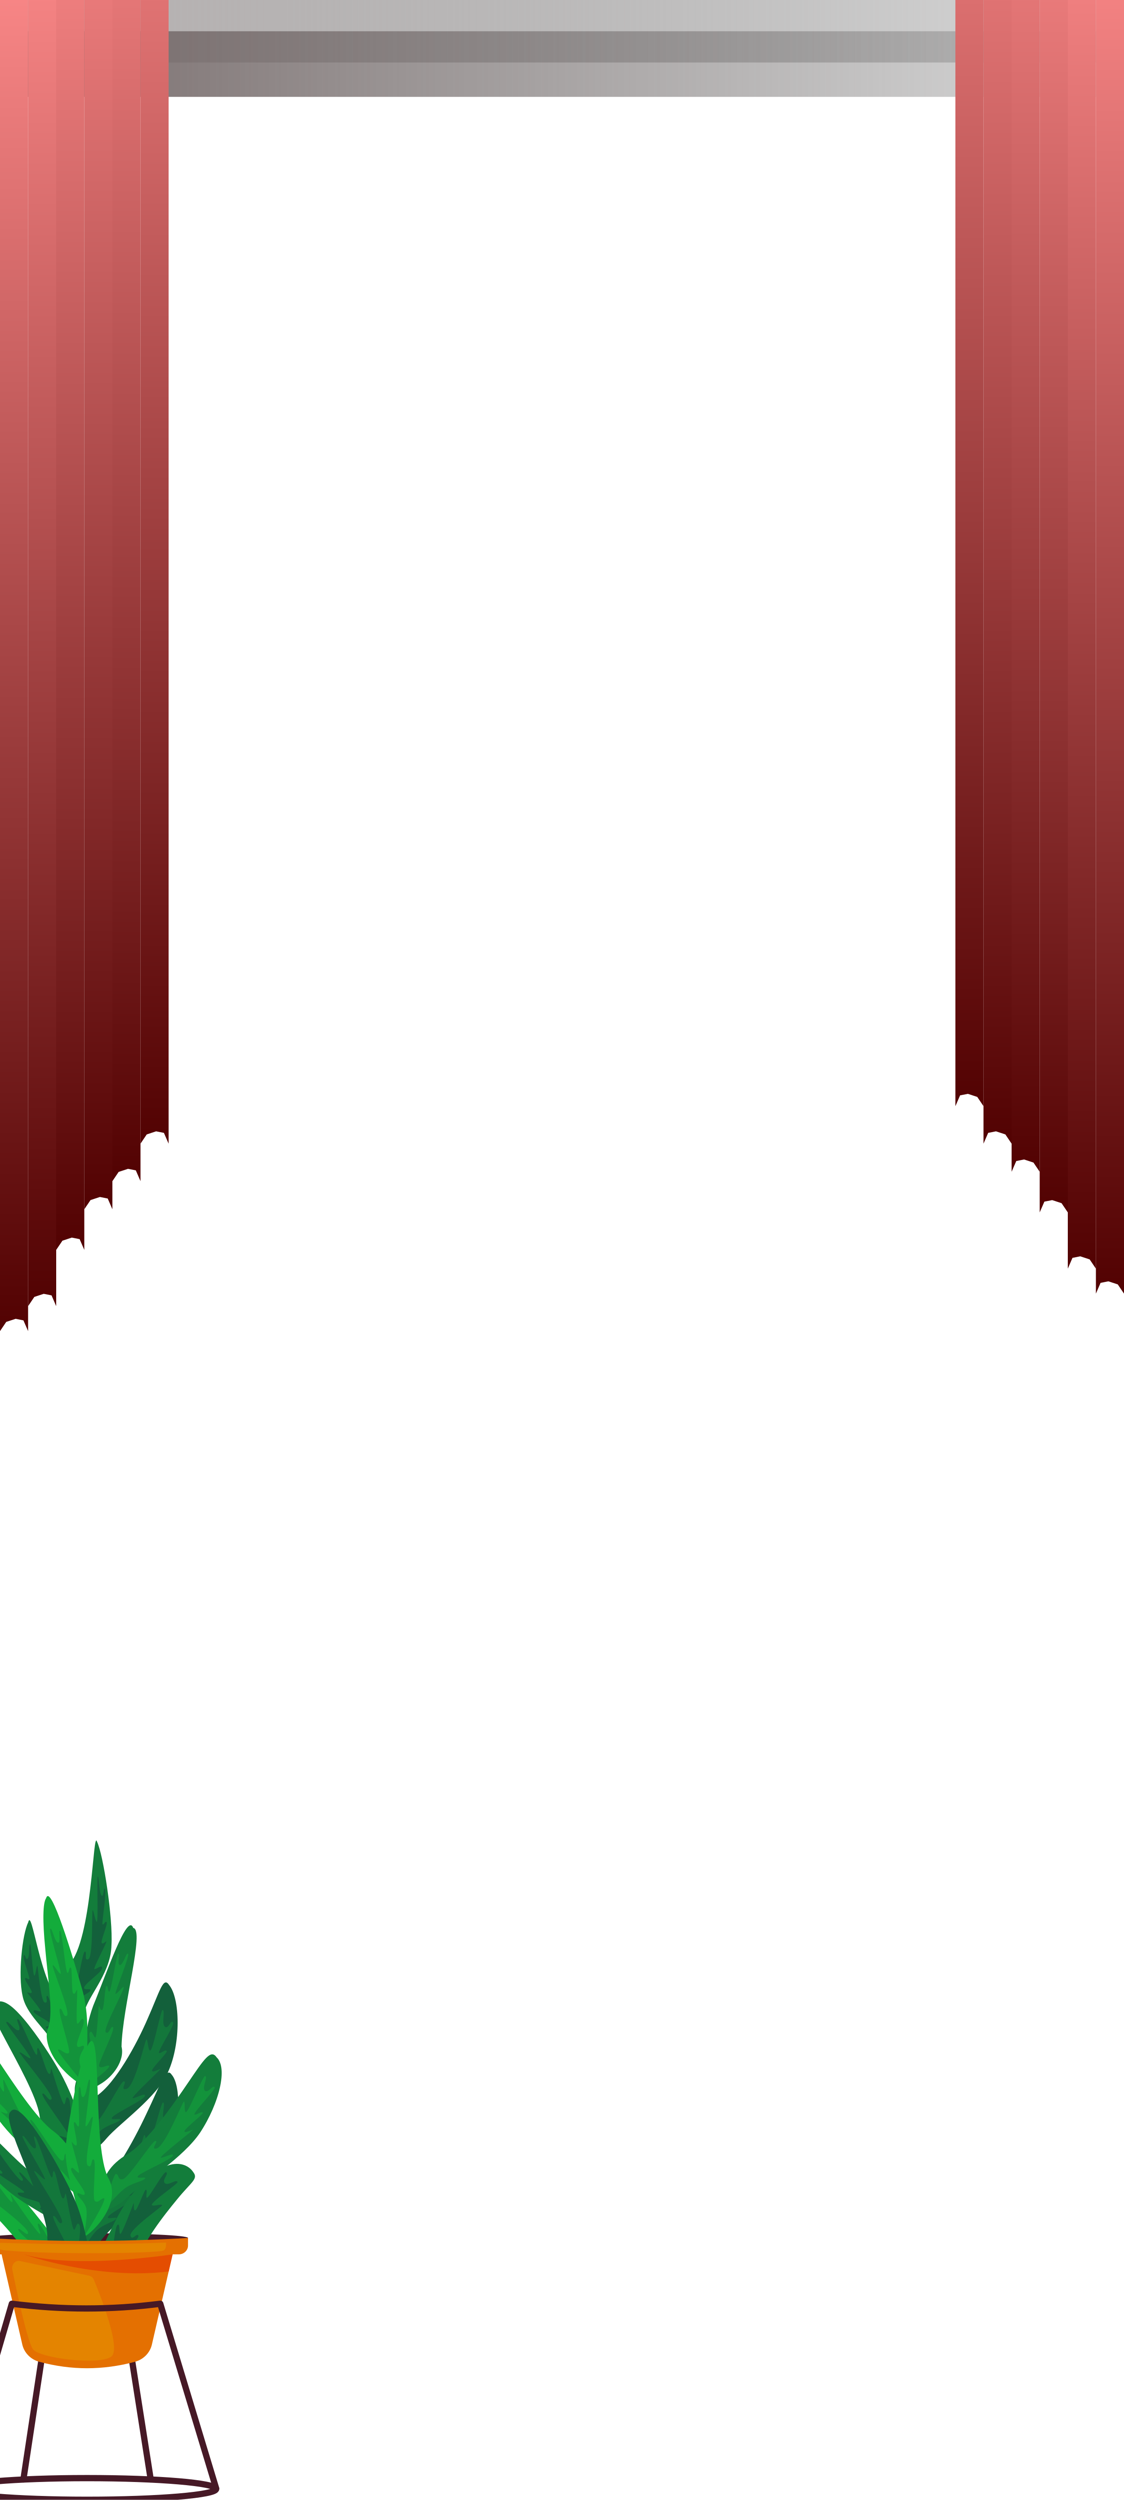 <svg width="360" height="800" viewBox="0 0 360 800" fill="none" xmlns="http://www.w3.org/2000/svg">
<g clip-path="url(#clip0_1162_1590)">
<rect width="360" height="800" fill="white"/>
<rect width="367" height="20" fill="url(#paint0_linear_1162_1590)"/>
<rect y="10" width="367" height="21" fill="url(#paint1_linear_1162_1590)"/>
<g filter="url(#filter0_d_1162_1590)">
<path d="M360 -19L358 -17.023L355.5 -16.529L353 -17.023L351 -19V410L352.5 406.548L355 406.055L358 407.041L360 410V-19Z" fill="url(#paint2_linear_1162_1590)"/>
</g>
<g filter="url(#filter1_d_1162_1590)">
<path d="M351 -27L349 -25.023L346.5 -24.529L344 -25.023L342 -27V402L343.5 398.548L346 398.055L349 399.041L351 402V-27Z" fill="url(#paint3_linear_1162_1590)"/>
</g>
<g filter="url(#filter2_d_1162_1590)">
<path d="M342 -44L340 -42.028L337.5 -41.535L335 -42.028L333 -44V384L334.5 380.556L337 380.064L340 381.048L342 384V-44Z" fill="url(#paint4_linear_1162_1590)"/>
</g>
<g filter="url(#filter3_d_1162_1590)">
<path d="M333 -57L331 -55.028L328.5 -54.535L326 -55.028L324 -57V371L325.5 367.556L328 367.064L331 368.048L333 371V-57Z" fill="url(#paint5_linear_1162_1590)"/>
</g>
<g filter="url(#filter4_d_1162_1590)">
<path d="M324 -67L322 -65.023L319.5 -64.529L317 -65.023L315 -67V362L316.5 358.548L319 358.055L322 359.041L324 362V-67Z" fill="url(#paint6_linear_1162_1590)"/>
</g>
<g filter="url(#filter5_d_1162_1590)">
<path d="M315 -79L313 -77.023L310.5 -76.529L308 -77.023L306 -79V350L307.5 346.548L310 346.055L313 347.041L315 350V-79Z" fill="url(#paint7_linear_1162_1590)"/>
</g>
<g filter="url(#filter6_d_1162_1590)">
<path d="M0 -7L2 -5.023L4.5 -4.529L7 -5.023L9 -7V422L7.5 418.548L5 418.055L2 419.041L0 422V-7Z" fill="url(#paint8_linear_1162_1590)"/>
</g>
<g filter="url(#filter7_d_1162_1590)">
<path d="M9 -15L11 -13.023L13.5 -12.529L16 -13.023L18 -15V414L16.5 410.548L14 410.055L11 411.041L9 414V-15Z" fill="url(#paint9_linear_1162_1590)"/>
</g>
<g filter="url(#filter8_d_1162_1590)">
<path d="M18 -32L20 -30.028L22.5 -29.535L25 -30.028L27 -32V396L25.5 392.556L23 392.064L20 393.048L18 396V-32Z" fill="url(#paint10_linear_1162_1590)"/>
</g>
<g filter="url(#filter9_d_1162_1590)">
<path d="M27 -45L29 -43.028L31.5 -42.535L34 -43.028L36 -45V383L34.5 379.556L32 379.064L29 380.048L27 383V-45Z" fill="url(#paint11_linear_1162_1590)"/>
</g>
<g filter="url(#filter10_d_1162_1590)">
<path d="M36 -55L38 -53.023L40.5 -52.529L43 -53.023L45 -55V374L43.5 370.548L41 370.055L38 371.041L36 374V-55Z" fill="url(#paint12_linear_1162_1590)"/>
</g>
<g filter="url(#filter11_d_1162_1590)">
<path d="M45 -67L47 -65.023L49.5 -64.529L52 -65.023L54 -67V362L52.5 358.548L50 358.055L47 359.041L45 362V-67Z" fill="url(#paint13_linear_1162_1590)"/>
</g>
<path d="M7.499 793.472L16.003 737.257H39.446L48.269 793.472" stroke="#461926" stroke-width="2" stroke-miterlimit="10" stroke-linecap="round" stroke-linejoin="round"/>
<path d="M27.884 717.719C45.743 717.719 60.221 717.041 60.221 716.205C60.221 715.369 45.743 714.691 27.884 714.691C10.025 714.691 -4.452 715.369 -4.452 716.205C-4.452 717.041 10.025 717.719 27.884 717.719Z" fill="#461926"/>
<path d="M20.478 657.885C20.822 657.506 25.305 646.419 19.643 641.189C12.696 634.637 10.236 609.971 9.025 615.226C7.111 619.047 5.737 632.159 7.226 638.703C8.394 644.711 14.627 649.301 16.625 653.316C18.621 657.382 20.501 657.886 20.478 657.885Z" fill="#137D3B"/>
<path d="M20.478 657.885C20.53 657.816 21.266 646.506 20.664 646.697C20.088 646.827 19.992 648.56 19.091 648.378C18.116 648.22 15.832 638.639 15.139 638.722C14.355 638.806 15.724 641.053 14.384 640.877C12.922 640.643 12.174 628.835 11.94 629.11C11.62 629.322 11.457 631.937 11.024 632.258C10.476 632.441 9.944 621.529 9.602 622.183C9.137 622.652 9.597 625.747 8.921 626.729C8.216 627.661 8.029 624.918 7.633 625.807C7.061 626.386 9.634 632.784 9.361 633.334C8.915 633.62 8.454 632.685 8.059 633.126C7.585 633.461 10.231 636.736 10.166 637.543C10.012 638.239 8.871 637.475 8.707 637.584C8.358 637.495 13.426 643.345 12.984 643.672C12.385 643.849 10.684 642.781 10.76 643.723C10.785 644.619 15.591 646.636 16.215 647.724C16.838 648.787 14.316 648.176 14.708 648.869C15.114 649.561 16.392 649.422 17.753 650.746C19.094 652.091 20.464 657.899 20.478 657.885Z" fill="#13603B"/>
<path d="M23.268 648.916C22.582 648.267 15.748 635.682 22.143 628.734C29.656 620.641 29.712 584.93 31.072 589.383C33.065 593.411 36.222 613.911 35.703 622.487C35.555 630.807 29.286 637.54 27.342 642.787C25.555 648.101 23.24 648.919 23.268 648.916Z" fill="#137D3B"/>
<path d="M23.269 648.916C23.108 648.744 20.672 635.17 21.506 635.4C22.218 635.453 22.551 637.509 23.632 637.144C24.795 636.832 26.341 624.735 27.153 624.564C28.062 624.446 26.752 627.578 28.274 627.008C29.884 626.446 29.359 611.18 29.674 611.313C30.03 611.433 30.481 614.765 30.98 615.017C31.561 615.223 30.932 600.116 31.328 600.547C31.821 600.918 31.718 605.599 32.491 606.58C33.289 607.554 33.125 603.482 33.599 604.532C34.255 605.319 32.533 615.371 32.838 615.834C33.332 616.072 33.677 614.644 34.124 615.113C34.666 615.473 32.386 620.661 32.526 621.647C32.785 622.514 33.879 621.218 34.055 621.321C34.495 621.21 29.762 629.934 30.232 630.162C30.947 630.258 32.676 628.547 32.717 629.771C32.885 630.928 27.683 634.408 27.021 635.838C26.433 637.256 29.339 636.05 28.968 636.98C28.591 637.906 27.062 637.965 25.589 639.802C24.139 641.654 23.279 648.919 23.269 648.916Z" fill="#13603B"/>
<path d="M26.573 689.753C26.264 688.893 19.628 677.945 30.985 670.726C36.974 666.608 43.718 654.334 47.298 646.006C51.135 637.39 52.28 632.374 54.136 635.216C57.694 639.402 58.032 653.919 53.81 663.133C50.313 671.238 38.436 679.363 34.182 684.276C29.894 689.431 26.543 689.727 26.573 689.753Z" fill="#13603B"/>
<path d="M26.573 689.753C26.562 689.691 27.2 677.226 28.221 677.306C29.261 677.35 29.146 679.317 30.796 678.944C32.581 678.757 38.374 666.411 39.588 666.099C40.981 665.897 38.139 669.212 40.557 668.483C43.263 667.68 46.569 652.409 46.884 652.669C47.441 652.801 47.339 656.034 48.068 656.268C49.094 656.206 51.618 642.414 52.135 643.252C52.958 643.69 51.672 647.575 52.789 648.604C53.97 649.538 54.756 646.186 55.383 647.195C56.349 647.604 50.487 656.294 50.913 657.003C51.678 657.206 52.691 655.872 53.348 656.306C54.144 656.539 48.712 661.619 48.699 662.652C48.844 663.48 51.048 662.096 51.328 662.183C51.928 661.93 41.766 671.263 42.506 671.471C43.523 671.489 46.746 669.534 46.419 670.765C46.169 671.949 37.334 676.085 36.024 677.492C34.727 678.947 39.264 677.525 38.433 678.476C37.583 679.428 35.384 679.626 32.732 681.448C30.107 683.377 26.592 689.833 26.573 689.753Z" fill="#13773B"/>
<path d="M25.67 721.839C25.429 720.934 18.235 709.673 29.591 702.474C35.575 698.297 42.684 685.442 46.938 676.37C51.424 667.02 53.203 661.288 54.955 663.919C58.452 667.797 57.615 683.338 53.021 693.147C49.12 701.949 37.145 711.094 33.038 716.125C28.874 721.509 25.648 721.813 25.67 721.839Z" fill="#13603B"/>
<path d="M25.67 721.839C25.645 721.752 25.886 709.029 26.934 709.14C27.979 709.183 27.911 711.184 29.558 710.788C31.282 710.595 37.076 697.909 38.391 697.493C39.822 697.203 36.891 700.726 39.374 699.841C42.074 698.889 45.854 683.071 46.245 683.262C46.827 683.336 46.612 686.649 47.366 686.809C48.375 686.694 51.691 672.128 52.255 672.846C53.099 673.185 51.515 677.431 52.644 678.333C53.83 679.141 54.851 675.516 55.45 676.468C56.398 676.821 49.842 686.622 50.295 687.236C51.078 687.354 52.183 685.856 52.842 686.216C53.638 686.38 47.849 692.224 47.822 693.247C47.947 694.077 50.246 692.426 50.53 692.479C51.106 692.236 40.54 702.649 41.341 702.729C42.372 702.682 45.67 700.424 45.316 701.695C45.031 702.971 36.077 707.77 34.791 709.181C33.501 710.715 38.05 709.071 37.22 710.065C36.374 711.073 34.163 711.385 31.544 713.296C28.937 715.312 25.678 721.913 25.67 721.839Z" fill="#13773B"/>
<path d="M33.136 692.982C33.33 692.574 28.741 692.8 23.7 690.025C18.693 687.503 13.262 682.077 12.652 676.94C11.765 670.922 5.216 659.426 1.726 652.798C-2.099 645.663 -3.356 642.846 -2.028 641.646C-0.568 639.558 2.144 640.175 6.12 644.47C9.939 648.464 15.341 656.398 18.336 661.584C24.262 671.514 25.922 680.929 29.575 686.054C33.251 691.009 33.135 692.907 33.136 692.982Z" fill="#137D3B"/>
<path d="M33.136 692.982C33.398 693.794 18.262 684.66 18.812 683.668C19.465 683.228 21.778 684.849 22.169 683.789C22.43 682.852 12.77 670.706 13.611 670.06C14.261 669.385 15.8 673.094 16.544 671.642C16.892 669.834 5.452 656.482 6.269 656.817C6.643 656.525 9.159 658.868 9.752 658.678C9.847 657.679 1.036 646.809 2.073 647.122C2.601 646.474 4.743 649.98 5.936 649.74C7.041 649.357 4.836 646.121 5.732 646.147C6.351 645.783 10.976 657.619 11.729 657.608C12.247 657.333 11.56 655.526 12.181 655.443C12.748 655.334 14.693 662.889 15.566 663.58C16.39 664.25 16.205 662.01 16.399 661.925C16.507 661.838 19.929 673.759 20.576 673.42C21.14 673.099 20.924 670.336 21.917 671.489C22.923 672.622 22.392 678.893 23.258 680.515C24.149 682.106 24.923 679.333 25.482 680.368C26.057 681.383 25.153 682.329 25.937 684.795C26.747 687.477 33.178 693.201 33.136 692.982Z" fill="#13603B"/>
<path d="M24.044 669.826C23.787 669.355 28.013 669.635 32.097 666.991C36.187 664.631 40.001 659.455 38.927 654.972C39.159 642.328 46.459 617.57 42.669 616.98C40.803 611.775 34.039 631.798 29.853 641.878C26.554 650.717 27.348 658.517 25.393 663.323C23.369 667.83 24.032 669.777 24.044 669.826Z" fill="#137D3B"/>
<path d="M24.043 669.827C23.832 670.534 35.741 661.956 34.971 661.109C34.209 660.717 32.435 662.208 31.752 661.252C31.217 660.422 37.13 649.353 36.17 648.733C35.392 648.162 34.898 651.54 33.821 650.277C33.085 648.931 40.353 635.816 39.607 635.917C39.231 635.682 37.548 638.188 36.968 638.072C36.771 637.518 41.879 625.193 40.971 625.245C40.444 624.724 39.444 628.923 38.382 628.881C37.382 628.794 38.582 624.954 37.849 625.209C37.287 625.384 35.633 637.506 34.966 637.38C34.442 637.222 34.68 635.49 34.113 635.54C33.569 635.601 33.418 642.485 32.793 643.153C32.185 643.824 31.861 641.893 31.67 641.854C31.504 641.813 31.125 652.292 30.484 652.032C29.871 651.773 29.415 649.417 28.779 650.462C28.091 651.435 30.144 656.827 29.796 658.328C29.373 659.752 27.916 657.304 27.672 658.227C27.4 659.13 28.485 659.954 28.43 662.19C28.371 664.584 24.024 669.99 24.043 669.827Z" fill="#13933B"/>
<path d="M26.22 702.837C26.227 702.417 27.099 689.499 17.057 681.988C11.757 678.163 3.848 666.063 -0.689 659.265C-5.529 651.96 -7.478 649.317 -8.715 651.608C-11.477 654.231 -7.866 666.643 -1.384 676.981C4.161 685.61 14.813 692.789 19.212 697.619C23.773 702.664 26.229 702.787 26.22 702.837Z" fill="#13AC3B"/>
<path d="M26.221 702.838C26.191 703.011 21.646 689.3 20.994 689.283C20.29 689.442 20.997 691.657 19.752 691.398C18.415 691.303 10.761 678.381 9.893 678.374C8.877 678.398 11.789 681.549 9.925 681.163C7.732 680.525 1.213 665.022 1.139 665.59C0.741 665.805 1.627 669.038 1.144 669.388C0.275 669.173 -5.015 656.442 -5.228 657.571C-5.845 658 -3.866 661.339 -4.553 662.42C-5.324 663.348 -6.849 660.313 -7.169 661.247C-7.849 661.539 -0.644 669.643 -0.861 670.447C-1.406 670.718 -2.592 669.438 -3.016 669.903C-3.548 670.198 2.174 675.01 2.426 676.072C2.567 676.968 0.489 675.721 0.287 675.825C-0.107 675.681 10.031 684.421 9.494 684.735C8.811 684.91 5.931 683.211 6.542 684.501C7.156 685.788 14.478 689.031 15.77 690.424C17.105 691.853 13.612 690.901 14.476 691.834C15.355 692.764 16.881 692.671 19.256 694.382C21.63 696.244 26.223 702.968 26.221 702.838Z" fill="#13933B"/>
<path d="M28.664 668.957C28.989 668.61 24.535 666.936 20.681 662.858C16.786 658.989 13.631 652.914 15.534 648.678C17.143 643.689 15.178 631.966 14.482 623.504C13.613 614.694 13.716 608.922 14.781 607.436C16.247 602.588 23.424 626.379 26.511 637.325C29.088 647.241 27.235 655.302 28.422 661.235C29.74 666.943 28.683 668.938 28.664 668.957Z" fill="#13AC3B"/>
<path d="M28.664 668.958C28.891 669.367 17.692 656.248 18.656 655.913C19.523 655.715 21.166 657.772 22.066 656.978C22.839 656.147 18.174 643.247 19.212 642.889C20.105 642.458 20.197 646.065 21.501 645C22.518 643.702 16.194 628.672 16.927 628.925C17.319 628.74 18.852 631.668 19.468 631.664C19.753 631.188 15.282 617.151 16.151 617.256C16.682 616.81 17.508 621.548 18.589 621.712C19.626 621.853 18.537 617.478 19.273 617.926C19.923 618.34 20.989 631.39 21.616 631.371C22.178 631.33 22.053 629.483 22.639 629.68C23.227 629.88 22.833 637 23.391 637.847C23.964 638.683 24.48 636.779 24.677 636.791C24.918 636.761 24.165 647.715 24.808 647.641C25.489 647.527 26.237 645.19 26.758 646.458C27.386 647.65 24.544 652.765 24.636 654.456C24.87 656.087 26.771 653.915 26.875 654.975C27.025 656.023 25.778 656.57 25.457 658.979C25.144 661.456 28.686 669.041 28.664 668.958Z" fill="#13933B"/>
<path d="M33.201 707.379C33.081 706.543 28.982 696.216 40.907 689.332C47.224 685.361 55.442 673.572 60.262 666.474C65.371 658.98 67.51 655.675 69.357 658.374C73.006 661.667 70.279 673.049 64.118 682.453C58.789 690.392 46.184 698.298 41.351 702.707C36.389 707.43 33.181 707.331 33.201 707.379Z" fill="#137D3B"/>
<path d="M33.201 707.379C33.233 707.436 36.236 695.701 37.149 695.709C38.117 695.797 37.646 697.703 39.253 697.411C40.982 697.356 48.553 685.405 49.728 685.155C51.075 685.012 47.835 688.162 50.23 687.535C52.958 686.75 58.656 672.148 58.895 672.542C59.438 672.692 58.837 675.726 59.524 675.974C60.567 675.766 65.302 663.431 65.767 664.429C66.598 664.838 64.598 668.122 65.632 669.101C66.742 669.944 68.186 667.064 68.72 667.958C69.61 668.184 61.873 675.959 62.275 676.717C63.017 676.909 64.299 675.669 64.912 676.064C65.65 676.258 59.216 681.057 59.07 682.054C59.059 682.852 61.501 681.523 61.776 681.6C62.301 681.369 50.785 690.316 51.523 690.52C52.467 690.568 55.905 688.701 55.364 689.894C54.848 691.084 45.813 694.921 44.367 696.212C42.891 697.586 47.354 696.363 46.403 697.259C45.431 698.157 43.37 698.278 40.569 699.918C37.786 701.72 33.214 707.508 33.201 707.379Z" fill="#13933B"/>
<path d="M26.722 715.789C27.573 716.314 39.905 705.901 34.544 696.75C29.898 686.854 32.413 652.805 29.237 653.176C26.451 654.027 21.973 678.146 21.148 685.965C20.168 694.15 24.381 702.32 24.733 708.077C24.828 713.645 26.714 715.807 26.722 715.789Z" fill="#13AC3B"/>
<path d="M26.722 715.789C26.953 716.06 34.442 703.738 33.318 703.511C32.519 703.303 31.483 705.203 30.408 704.419C29.377 703.616 31.027 691.518 29.997 691.109C28.999 690.692 29.71 694.121 28.134 693.065C26.667 692.033 30.218 677.476 29.632 677.444C29.187 677.377 28.114 680.445 27.472 680.491C26.94 680.527 29.467 665.513 28.697 665.492C28.037 665.465 27.807 670.541 26.698 671.059C25.608 671.618 26.122 667.198 25.417 667.98C24.694 668.726 25.733 680.42 25.156 680.511C24.555 680.543 24.348 678.918 23.776 679.19C23.167 679.395 24.942 685.576 24.558 686.411C24.119 687.162 23.175 685.471 22.974 685.496C22.63 685.329 25.887 695.376 25.235 695.358C24.458 695.186 23.078 692.943 22.794 694.058C22.356 695.067 26.81 700.25 27.131 701.858C27.322 703.419 24.65 701.132 24.793 702.127C24.907 703.13 26.457 703.807 27.442 706.154C28.439 708.518 26.741 715.815 26.722 715.789Z" fill="#13933B"/>
<path d="M35.647 731.385C36.017 732.207 18.157 737.682 9.452 722.5C5.291 715.695 -6.882 702.956 -14.595 697.083C-22.563 690.776 -27.328 690.485 -25.673 689.531C-23.963 688.661 -19.438 687.376 -13.441 689.027C-7.563 690.428 -0.209 695.127 4.611 700.782C13.803 710.412 21.269 722.878 27.691 726.517C34.133 730.244 35.656 731.193 35.647 731.385Z" fill="#13AC3B"/>
<path d="M35.648 731.385C35.743 732.786 18.171 730.152 18.23 728.251C18.389 727.467 21.099 728.379 20.67 726.991C20.122 726.099 5.59 714.718 5.845 713.491C5.924 712.395 9.283 716.46 8.939 714.326C8.235 711.748 -8.217 700.017 -7.638 700.325C-7.404 699.916 -3.93 701.68 -3.548 701.247C-3.614 699.803 -17.779 691.858 -16.925 692.267C-16.527 691.612 -12.456 693.98 -11.387 693.425C-10.416 692.64 -14.117 690.682 -13.148 690.428C-12.569 689.299 -3.064 699.105 -2.416 699.262C-2.129 698.716 -3.551 697.014 -3.068 696.646C-2.705 696.107 2.542 704.042 3.63 704.637C4.595 705.089 3.272 702.399 3.38 702.205C3.254 701.874 12.476 715.557 12.87 714.905C13.059 714.261 11.247 710.777 12.629 711.825C13.964 712.912 17.553 721.153 19.27 722.674C20.952 724.234 19.672 720.573 20.756 721.602C21.848 722.591 21.818 724.125 24.066 726.591C26.314 729.584 35.648 731.888 35.648 731.385Z" fill="#13933B"/>
<path d="M26.4 727.669C25.725 728.33 41.624 735.839 44.386 723.403C45.558 717.8 52.468 709.013 56.735 703.84C61.176 698.357 63.542 697.378 61.967 695.237C60.39 692.8 57.088 691.558 52.989 693.328C48.973 694.869 44.127 699.502 41.349 703.513C35.97 710.67 33.569 719.785 30.108 722.836C26.652 725.723 26.396 727.569 26.4 727.669Z" fill="#137D3B"/>
<path d="M26.4 727.669C26.121 728.432 38.914 728.443 38.654 726.928C38.186 726.059 36.188 726.348 36.017 724.977C35.901 723.886 44.891 716.705 44.322 715.477C43.852 714.369 42.225 717.423 41.781 715.413C41.535 713.274 52.472 705.835 51.925 705.715C51.589 705.216 49.122 706.22 48.635 705.666C48.434 704.535 57.687 698.43 56.844 698.246C56.328 697.335 53.898 699.611 52.804 698.684C51.778 697.629 54.115 695.711 53.252 695.205C52.616 694.332 47.623 703.73 47.014 703.346C46.598 702.735 47.318 701.25 46.798 700.775C46.333 700.283 44.118 707.136 43.343 707.356C42.623 707.571 42.975 705.279 42.827 705.068C42.777 704.899 38.925 715.637 38.441 714.878C38.046 714.194 38.511 711.363 37.639 712.008C36.765 712.629 36.435 719.634 35.577 720.828C34.702 721.97 34.464 718.572 33.92 719.336C33.359 720.06 33.918 721.601 33.011 723.714C32.072 726.083 26.364 727.915 26.4 727.669Z" fill="#13603B"/>
<path d="M24.08 713.79C24.023 713.85 19.919 701.151 11.703 696.352C7.303 693.902 -0.571 685.005 -5.529 680.665C-10.785 675.823 -13.316 675.166 -14.204 676.941C-16.494 678.065 -9.193 687.953 -1.68 697.07C4.842 704.303 13.423 707.898 17.773 711.104C22.279 714.41 24.083 713.711 24.08 713.79Z" fill="#137D3B"/>
<path d="M24.08 713.79C24.024 714.27 16.59 702.534 16.281 702.495C15.885 702.871 17.012 704.85 16.151 704.963C15.191 705.283 6.757 694.829 6.254 695.145C5.61 695.498 8.314 697.684 7.031 697.905C5.419 697.854 -2.894 684.881 -2.796 685.62C-3.045 685.913 -1.647 688.652 -1.902 689.124C-2.548 688.944 -9.571 679.113 -9.591 680.335C-10.023 680.764 -7.604 683.092 -7.926 684.187C-8.325 685.128 -10.372 682.811 -10.438 683.642C-10.783 683.958 -3.003 689.83 -3.091 690.634C-3.417 691.024 -4.637 690.092 -4.841 690.617C-5.105 691.041 0.32 694.24 0.719 695.171C1.065 696.012 -0.71 695.36 -0.83 695.509C-1.029 695.55 8.085 701.158 7.769 701.593C7.396 701.986 5.058 701.192 5.825 702.283C6.625 703.393 12.153 704.266 13.369 705.23C14.633 706.213 12.176 706.377 12.998 707.022C13.832 707.65 14.74 707.078 16.768 708.012C18.795 709.164 24.079 713.992 24.08 713.79Z" fill="#13603B"/>
<path d="M32.474 734.118C32.706 733.705 28.512 733.483 24.082 730.006C19.693 726.812 14.953 720.493 15.159 715.596C15.148 709.886 9.779 697.49 6.647 689.516C3.234 681.059 2.044 676.829 3.396 675.767C4.744 673.905 7.601 676.249 11.643 682.08C15.546 687.651 20.684 696.754 23.087 702.029C27.978 712.35 27.911 721.315 30.479 726.812C33.024 732.059 32.468 734.057 32.474 734.118Z" fill="#13603B"/>
<path d="M32.474 734.118C32.843 735.002 19.813 724.051 20.327 723.098C21.057 722.79 23.091 724.704 23.657 723.734C24.197 722.901 16.234 709.747 17.078 709.214C17.842 708.691 18.911 712.508 19.876 711.243C20.626 709.766 10.235 694.492 10.956 694.788C11.366 694.594 13.766 697.496 14.402 697.432C14.663 696.711 6.27 683.279 7.282 683.616C7.853 683.116 9.879 687.467 11.14 687.521C12.334 687.465 10.198 683.444 11.136 683.732C11.9 683.766 15.881 696.828 16.587 696.836C17.163 696.689 16.616 694.772 17.282 694.841C17.926 694.902 19.144 702.581 19.938 703.381C20.715 704.176 20.803 702.011 21.016 701.97C21.207 701.934 23.093 713.811 23.737 713.572C24.361 713.345 24.559 710.698 25.393 711.932C26.251 713.128 24.716 719.036 25.297 720.724C25.916 722.372 27.151 719.788 27.526 720.848C27.916 721.894 26.87 722.702 27.2 725.195C27.587 727.889 32.538 734.319 32.474 734.118Z" fill="#13773B"/>
<path d="M-4.452 716.205V718.624C-4.452 720.19 -3.13 721.451 -1.489 721.451H0.506L7.139 750.308C7.744 752.952 9.827 755.093 12.56 755.827C22.784 758.593 33.008 758.581 43.232 755.827C45.965 755.093 48.047 752.952 48.653 750.308L55.285 721.451H57.258C58.899 721.451 60.221 720.19 60.221 718.624V716.205C38.663 717.476 17.105 717.476 -4.452 716.205Z" fill="#E47001"/>
<path d="M55.284 721.451C55.284 721.451 24.136 726.301 7.634 721.451C7.634 721.451 31.03 729.76 54.025 726.93L55.284 721.451Z" fill="#E44D01"/>
<path opacity="0.63" d="M-2.239 717.692C-2.342 717.692 -2.44 717.686 -2.538 717.682C-2.232 718.976 -0.41 720.033 2.001 720.238C17.847 721.586 50.736 721.113 52.383 720.21C53.119 719.807 53.263 718.779 53.172 717.691C35.729 718.409 17.333 718.317 -2.239 717.692Z" fill="#E49001"/>
<path opacity="0.63" d="M6.381 723.582C4.899 723.267 3.615 724.743 3.948 726.376C5.42 733.575 8.857 749.681 10.593 751.868C12.841 754.696 31.714 757.025 35.608 754.197C38.992 751.739 31.971 734.165 30.072 729.6C29.79 728.92 29.231 728.438 28.569 728.297L6.381 723.582Z" fill="#E49001"/>
<path d="M-13.463 796.363L3.787 737.258C19.721 739.261 35.571 739.283 51.334 737.258L69.231 796.363" stroke="#461926" stroke-width="2" stroke-miterlimit="10" stroke-linecap="round" stroke-linejoin="round"/>
<path d="M27.884 799.992C50.719 799.992 69.23 798.44 69.23 796.525C69.23 794.611 50.719 793.059 27.884 793.059C5.049 793.059 -13.462 794.611 -13.462 796.525C-13.462 798.44 5.049 799.992 27.884 799.992Z" stroke="#461926" stroke-width="2" stroke-miterlimit="10" stroke-linecap="round" stroke-linejoin="round"/>
</g>
<defs>
<filter id="filter0_d_1162_1590" x="347" y="-19" width="17" height="437" filterUnits="userSpaceOnUse" color-interpolation-filters="sRGB">
<feFlood flood-opacity="0" result="BackgroundImageFix"/>
<feColorMatrix in="SourceAlpha" type="matrix" values="0 0 0 0 0 0 0 0 0 0 0 0 0 0 0 0 0 0 127 0" result="hardAlpha"/>
<feOffset dy="4"/>
<feGaussianBlur stdDeviation="2"/>
<feComposite in2="hardAlpha" operator="out"/>
<feColorMatrix type="matrix" values="0 0 0 0 0 0 0 0 0 0 0 0 0 0 0 0 0 0 0.25 0"/>
<feBlend mode="normal" in2="BackgroundImageFix" result="effect1_dropShadow_1162_1590"/>
<feBlend mode="normal" in="SourceGraphic" in2="effect1_dropShadow_1162_1590" result="shape"/>
</filter>
<filter id="filter1_d_1162_1590" x="338" y="-27" width="17" height="437" filterUnits="userSpaceOnUse" color-interpolation-filters="sRGB">
<feFlood flood-opacity="0" result="BackgroundImageFix"/>
<feColorMatrix in="SourceAlpha" type="matrix" values="0 0 0 0 0 0 0 0 0 0 0 0 0 0 0 0 0 0 127 0" result="hardAlpha"/>
<feOffset dy="4"/>
<feGaussianBlur stdDeviation="2"/>
<feComposite in2="hardAlpha" operator="out"/>
<feColorMatrix type="matrix" values="0 0 0 0 0 0 0 0 0 0 0 0 0 0 0 0 0 0 0.25 0"/>
<feBlend mode="normal" in2="BackgroundImageFix" result="effect1_dropShadow_1162_1590"/>
<feBlend mode="normal" in="SourceGraphic" in2="effect1_dropShadow_1162_1590" result="shape"/>
</filter>
<filter id="filter2_d_1162_1590" x="329" y="-44" width="17" height="436" filterUnits="userSpaceOnUse" color-interpolation-filters="sRGB">
<feFlood flood-opacity="0" result="BackgroundImageFix"/>
<feColorMatrix in="SourceAlpha" type="matrix" values="0 0 0 0 0 0 0 0 0 0 0 0 0 0 0 0 0 0 127 0" result="hardAlpha"/>
<feOffset dy="4"/>
<feGaussianBlur stdDeviation="2"/>
<feComposite in2="hardAlpha" operator="out"/>
<feColorMatrix type="matrix" values="0 0 0 0 0 0 0 0 0 0 0 0 0 0 0 0 0 0 0.25 0"/>
<feBlend mode="normal" in2="BackgroundImageFix" result="effect1_dropShadow_1162_1590"/>
<feBlend mode="normal" in="SourceGraphic" in2="effect1_dropShadow_1162_1590" result="shape"/>
</filter>
<filter id="filter3_d_1162_1590" x="320" y="-57" width="17" height="436" filterUnits="userSpaceOnUse" color-interpolation-filters="sRGB">
<feFlood flood-opacity="0" result="BackgroundImageFix"/>
<feColorMatrix in="SourceAlpha" type="matrix" values="0 0 0 0 0 0 0 0 0 0 0 0 0 0 0 0 0 0 127 0" result="hardAlpha"/>
<feOffset dy="4"/>
<feGaussianBlur stdDeviation="2"/>
<feComposite in2="hardAlpha" operator="out"/>
<feColorMatrix type="matrix" values="0 0 0 0 0 0 0 0 0 0 0 0 0 0 0 0 0 0 0.25 0"/>
<feBlend mode="normal" in2="BackgroundImageFix" result="effect1_dropShadow_1162_1590"/>
<feBlend mode="normal" in="SourceGraphic" in2="effect1_dropShadow_1162_1590" result="shape"/>
</filter>
<filter id="filter4_d_1162_1590" x="311" y="-67" width="17" height="437" filterUnits="userSpaceOnUse" color-interpolation-filters="sRGB">
<feFlood flood-opacity="0" result="BackgroundImageFix"/>
<feColorMatrix in="SourceAlpha" type="matrix" values="0 0 0 0 0 0 0 0 0 0 0 0 0 0 0 0 0 0 127 0" result="hardAlpha"/>
<feOffset dy="4"/>
<feGaussianBlur stdDeviation="2"/>
<feComposite in2="hardAlpha" operator="out"/>
<feColorMatrix type="matrix" values="0 0 0 0 0 0 0 0 0 0 0 0 0 0 0 0 0 0 0.25 0"/>
<feBlend mode="normal" in2="BackgroundImageFix" result="effect1_dropShadow_1162_1590"/>
<feBlend mode="normal" in="SourceGraphic" in2="effect1_dropShadow_1162_1590" result="shape"/>
</filter>
<filter id="filter5_d_1162_1590" x="302" y="-79" width="17" height="437" filterUnits="userSpaceOnUse" color-interpolation-filters="sRGB">
<feFlood flood-opacity="0" result="BackgroundImageFix"/>
<feColorMatrix in="SourceAlpha" type="matrix" values="0 0 0 0 0 0 0 0 0 0 0 0 0 0 0 0 0 0 127 0" result="hardAlpha"/>
<feOffset dy="4"/>
<feGaussianBlur stdDeviation="2"/>
<feComposite in2="hardAlpha" operator="out"/>
<feColorMatrix type="matrix" values="0 0 0 0 0 0 0 0 0 0 0 0 0 0 0 0 0 0 0.25 0"/>
<feBlend mode="normal" in2="BackgroundImageFix" result="effect1_dropShadow_1162_1590"/>
<feBlend mode="normal" in="SourceGraphic" in2="effect1_dropShadow_1162_1590" result="shape"/>
</filter>
<filter id="filter6_d_1162_1590" x="-4" y="-7" width="17" height="437" filterUnits="userSpaceOnUse" color-interpolation-filters="sRGB">
<feFlood flood-opacity="0" result="BackgroundImageFix"/>
<feColorMatrix in="SourceAlpha" type="matrix" values="0 0 0 0 0 0 0 0 0 0 0 0 0 0 0 0 0 0 127 0" result="hardAlpha"/>
<feOffset dy="4"/>
<feGaussianBlur stdDeviation="2"/>
<feComposite in2="hardAlpha" operator="out"/>
<feColorMatrix type="matrix" values="0 0 0 0 0 0 0 0 0 0 0 0 0 0 0 0 0 0 0.25 0"/>
<feBlend mode="normal" in2="BackgroundImageFix" result="effect1_dropShadow_1162_1590"/>
<feBlend mode="normal" in="SourceGraphic" in2="effect1_dropShadow_1162_1590" result="shape"/>
</filter>
<filter id="filter7_d_1162_1590" x="5" y="-15" width="17" height="437" filterUnits="userSpaceOnUse" color-interpolation-filters="sRGB">
<feFlood flood-opacity="0" result="BackgroundImageFix"/>
<feColorMatrix in="SourceAlpha" type="matrix" values="0 0 0 0 0 0 0 0 0 0 0 0 0 0 0 0 0 0 127 0" result="hardAlpha"/>
<feOffset dy="4"/>
<feGaussianBlur stdDeviation="2"/>
<feComposite in2="hardAlpha" operator="out"/>
<feColorMatrix type="matrix" values="0 0 0 0 0 0 0 0 0 0 0 0 0 0 0 0 0 0 0.25 0"/>
<feBlend mode="normal" in2="BackgroundImageFix" result="effect1_dropShadow_1162_1590"/>
<feBlend mode="normal" in="SourceGraphic" in2="effect1_dropShadow_1162_1590" result="shape"/>
</filter>
<filter id="filter8_d_1162_1590" x="14" y="-32" width="17" height="436" filterUnits="userSpaceOnUse" color-interpolation-filters="sRGB">
<feFlood flood-opacity="0" result="BackgroundImageFix"/>
<feColorMatrix in="SourceAlpha" type="matrix" values="0 0 0 0 0 0 0 0 0 0 0 0 0 0 0 0 0 0 127 0" result="hardAlpha"/>
<feOffset dy="4"/>
<feGaussianBlur stdDeviation="2"/>
<feComposite in2="hardAlpha" operator="out"/>
<feColorMatrix type="matrix" values="0 0 0 0 0 0 0 0 0 0 0 0 0 0 0 0 0 0 0.25 0"/>
<feBlend mode="normal" in2="BackgroundImageFix" result="effect1_dropShadow_1162_1590"/>
<feBlend mode="normal" in="SourceGraphic" in2="effect1_dropShadow_1162_1590" result="shape"/>
</filter>
<filter id="filter9_d_1162_1590" x="23" y="-45" width="17" height="436" filterUnits="userSpaceOnUse" color-interpolation-filters="sRGB">
<feFlood flood-opacity="0" result="BackgroundImageFix"/>
<feColorMatrix in="SourceAlpha" type="matrix" values="0 0 0 0 0 0 0 0 0 0 0 0 0 0 0 0 0 0 127 0" result="hardAlpha"/>
<feOffset dy="4"/>
<feGaussianBlur stdDeviation="2"/>
<feComposite in2="hardAlpha" operator="out"/>
<feColorMatrix type="matrix" values="0 0 0 0 0 0 0 0 0 0 0 0 0 0 0 0 0 0 0.25 0"/>
<feBlend mode="normal" in2="BackgroundImageFix" result="effect1_dropShadow_1162_1590"/>
<feBlend mode="normal" in="SourceGraphic" in2="effect1_dropShadow_1162_1590" result="shape"/>
</filter>
<filter id="filter10_d_1162_1590" x="32" y="-55" width="17" height="437" filterUnits="userSpaceOnUse" color-interpolation-filters="sRGB">
<feFlood flood-opacity="0" result="BackgroundImageFix"/>
<feColorMatrix in="SourceAlpha" type="matrix" values="0 0 0 0 0 0 0 0 0 0 0 0 0 0 0 0 0 0 127 0" result="hardAlpha"/>
<feOffset dy="4"/>
<feGaussianBlur stdDeviation="2"/>
<feComposite in2="hardAlpha" operator="out"/>
<feColorMatrix type="matrix" values="0 0 0 0 0 0 0 0 0 0 0 0 0 0 0 0 0 0 0.25 0"/>
<feBlend mode="normal" in2="BackgroundImageFix" result="effect1_dropShadow_1162_1590"/>
<feBlend mode="normal" in="SourceGraphic" in2="effect1_dropShadow_1162_1590" result="shape"/>
</filter>
<filter id="filter11_d_1162_1590" x="41" y="-67" width="17" height="437" filterUnits="userSpaceOnUse" color-interpolation-filters="sRGB">
<feFlood flood-opacity="0" result="BackgroundImageFix"/>
<feColorMatrix in="SourceAlpha" type="matrix" values="0 0 0 0 0 0 0 0 0 0 0 0 0 0 0 0 0 0 127 0" result="hardAlpha"/>
<feOffset dy="4"/>
<feGaussianBlur stdDeviation="2"/>
<feComposite in2="hardAlpha" operator="out"/>
<feColorMatrix type="matrix" values="0 0 0 0 0 0 0 0 0 0 0 0 0 0 0 0 0 0 0.25 0"/>
<feBlend mode="normal" in2="BackgroundImageFix" result="effect1_dropShadow_1162_1590"/>
<feBlend mode="normal" in="SourceGraphic" in2="effect1_dropShadow_1162_1590" result="shape"/>
</filter>
<linearGradient id="paint0_linear_1162_1590" x1="0" y1="10" x2="367" y2="10" gradientUnits="userSpaceOnUse">
<stop stop-color="#B8B3B3"/>
<stop offset="0.935" stop-color="#717171" stop-opacity="0.29"/>
</linearGradient>
<linearGradient id="paint1_linear_1162_1590" x1="0" y1="20.5" x2="367" y2="20.5" gradientUnits="userSpaceOnUse">
<stop stop-color="#786B6B"/>
<stop offset="0.935" stop-color="#717171" stop-opacity="0.29"/>
</linearGradient>
<linearGradient id="paint2_linear_1162_1590" x1="355.5" y1="-19" x2="355.5" y2="410" gradientUnits="userSpaceOnUse">
<stop stop-color="#F88686"/>
<stop offset="1" stop-color="#520202"/>
</linearGradient>
<linearGradient id="paint3_linear_1162_1590" x1="346.5" y1="-27" x2="346.5" y2="402" gradientUnits="userSpaceOnUse">
<stop stop-color="#F88686"/>
<stop offset="1" stop-color="#520202"/>
</linearGradient>
<linearGradient id="paint4_linear_1162_1590" x1="337.5" y1="-44" x2="337.5" y2="384" gradientUnits="userSpaceOnUse">
<stop stop-color="#F88686"/>
<stop offset="1" stop-color="#520202"/>
</linearGradient>
<linearGradient id="paint5_linear_1162_1590" x1="328.5" y1="-57" x2="328.5" y2="371" gradientUnits="userSpaceOnUse">
<stop stop-color="#F88686"/>
<stop offset="1" stop-color="#520202"/>
</linearGradient>
<linearGradient id="paint6_linear_1162_1590" x1="319.5" y1="-67" x2="319.5" y2="362" gradientUnits="userSpaceOnUse">
<stop stop-color="#F88686"/>
<stop offset="1" stop-color="#520202"/>
</linearGradient>
<linearGradient id="paint7_linear_1162_1590" x1="310.5" y1="-79" x2="310.5" y2="350" gradientUnits="userSpaceOnUse">
<stop stop-color="#F88686"/>
<stop offset="1" stop-color="#520202"/>
</linearGradient>
<linearGradient id="paint8_linear_1162_1590" x1="4.5" y1="-7" x2="4.5" y2="422" gradientUnits="userSpaceOnUse">
<stop stop-color="#F88686"/>
<stop offset="1" stop-color="#520202"/>
</linearGradient>
<linearGradient id="paint9_linear_1162_1590" x1="13.5" y1="-15" x2="13.5" y2="414" gradientUnits="userSpaceOnUse">
<stop stop-color="#F88686"/>
<stop offset="1" stop-color="#520202"/>
</linearGradient>
<linearGradient id="paint10_linear_1162_1590" x1="22.5" y1="-32" x2="22.5" y2="396" gradientUnits="userSpaceOnUse">
<stop stop-color="#F88686"/>
<stop offset="1" stop-color="#520202"/>
</linearGradient>
<linearGradient id="paint11_linear_1162_1590" x1="31.5" y1="-45" x2="31.5" y2="383" gradientUnits="userSpaceOnUse">
<stop stop-color="#F88686"/>
<stop offset="1" stop-color="#520202"/>
</linearGradient>
<linearGradient id="paint12_linear_1162_1590" x1="40.5" y1="-55" x2="40.5" y2="374" gradientUnits="userSpaceOnUse">
<stop stop-color="#F88686"/>
<stop offset="1" stop-color="#520202"/>
</linearGradient>
<linearGradient id="paint13_linear_1162_1590" x1="49.5" y1="-67" x2="49.5" y2="362" gradientUnits="userSpaceOnUse">
<stop stop-color="#F88686"/>
<stop offset="1" stop-color="#520202"/>
</linearGradient>
<clipPath id="clip0_1162_1590">
<rect width="360" height="800" fill="white"/>
</clipPath>
</defs>
</svg>

